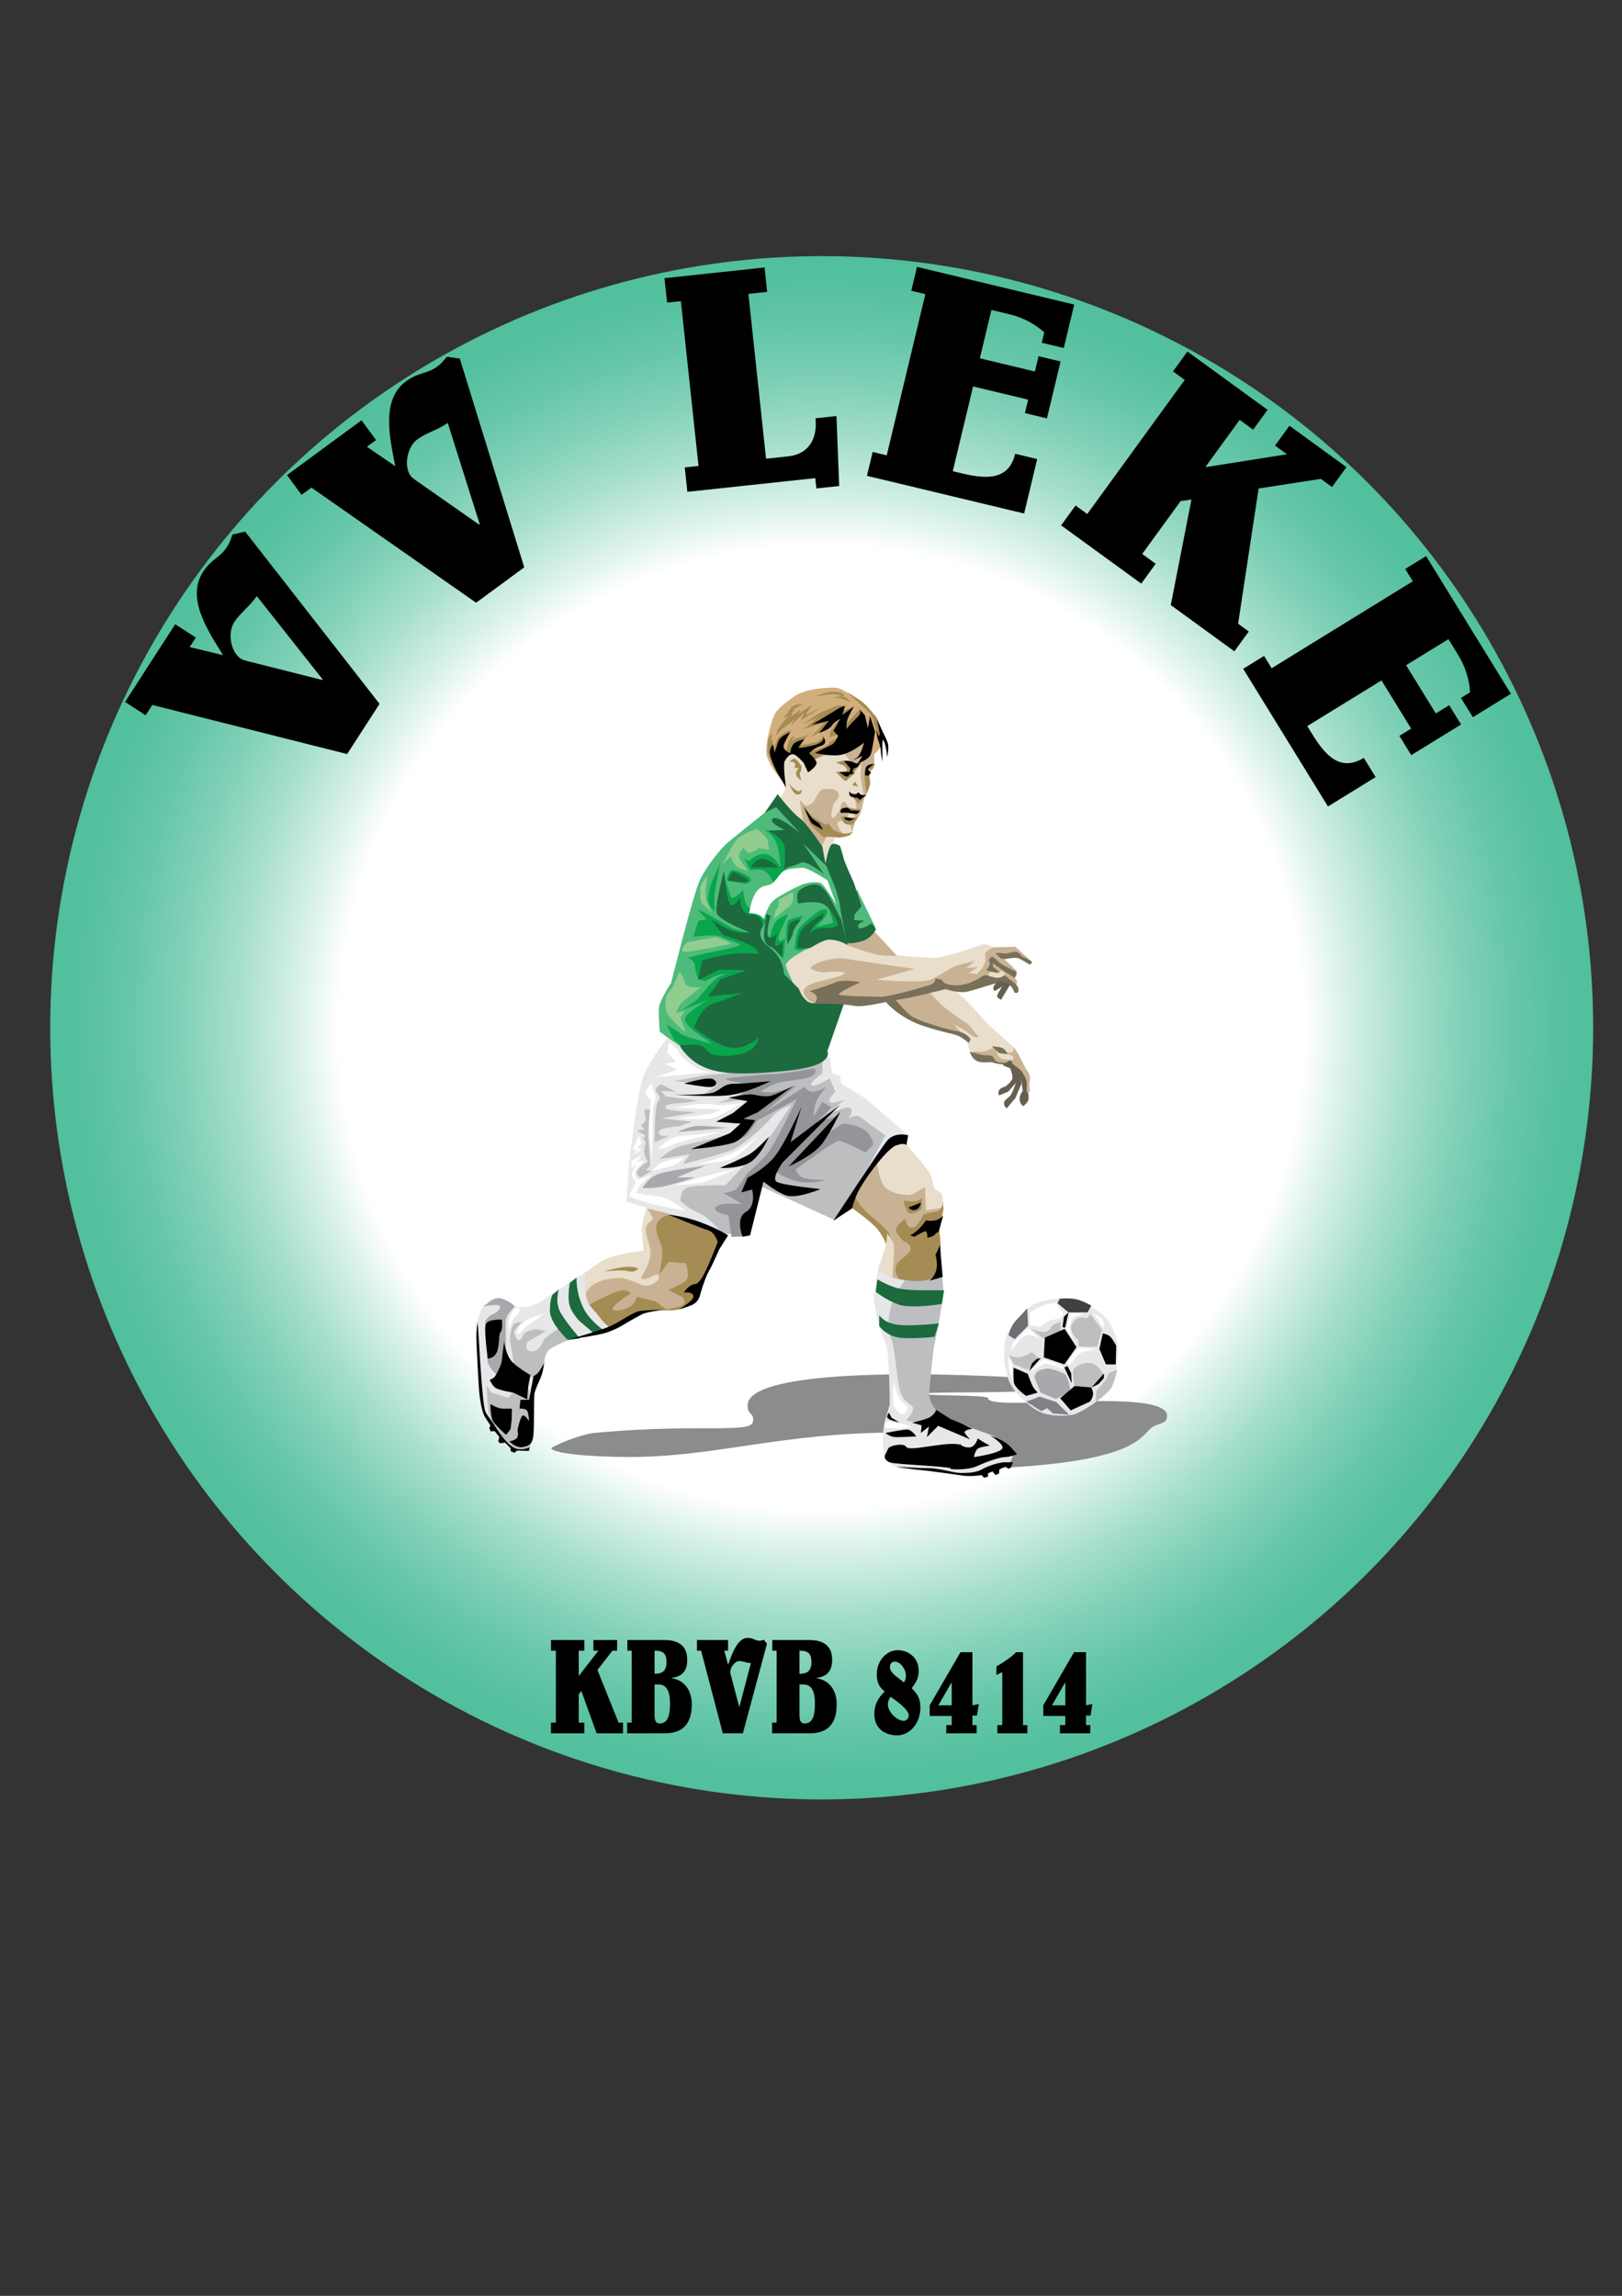 <svg enable-background="new 0 0 595 842" viewBox="0 0 595 842" xmlns="http://www.w3.org/2000/svg" xmlns:xlink="http://www.w3.org/1999/xlink"><rect x="0" y="0" width="595" height="842" fill="#333333" stroke="none"/><radialGradient id="a" cx="301.422" cy="376.932" gradientUnits="userSpaceOnUse" r="283"><stop offset=".625" stop-color="#fff"/><stop offset=".68" stop-color="#d8f1e9"/><stop offset=".756" stop-color="#a8dfce"/><stop offset=".829" stop-color="#82d1b9"/><stop offset=".896" stop-color="#67c7aa"/><stop offset=".955" stop-color="#57c1a0"/><stop offset="1" stop-color="#51bf9d"/></radialGradient><circle cx="301.422" cy="376.932" fill="url(#a)" r="283"/><path d="m139.231 258.136-11.896 18.413-71.467-18.015-2.442 3.779-7.559-4.883 18.409-28.492 7.559 4.884-2.254 3.489 12.236 2.96c-5.145-8.407-13.707-20.67-7.383-30.457 3.194-4.942 6.23-5.178 8.86-9.249.752-1.163 1.372-2.548 1.952-4.508l4.688-1.092zm-45.053-39.55c-2.316 3.586-5.961 6.038-8.278 9.624-2.505 3.876-1.315 10.964 2.562 13.469.194.126 1.191.495 2.605.859l27.173 6.842.125-.194z"/><path d="m192.309 208.062-17.662 12.985-60.405-42.229-3.625 2.665-5.332-7.251 27.33-20.093 5.331 7.251-3.347 2.46 10.386 7.114c-1.823-9.687-5.469-24.19 3.919-31.093 4.741-3.486 7.664-2.627 11.568-5.498 1.115-.82 2.187-1.895 3.426-3.521l4.771.646zm-28.064-52.975c-3.44 2.529-7.718 3.527-11.158 6.055-3.718 2.734-5.124 9.782-2.39 13.5.136.186.938.886 2.129 1.728l22.97 16.049.186-.137z"/><path d="m252.15 180.374-.959-8.948 5.048-.54-6.477-60.455-5.048.541-.959-8.948 36.709-3.933.958 8.948-6.883.737 6.477 60.455 8.145-.873c7.686-.823 10.767-6.723 9.993-13.95l7.686-.823 1.008 25.651-8.375.897-.406-3.786z"/><path d="m380.972 130.633 8.078 1.936-5.001 20.868-8.078-1.936 1.183-4.936-20.194-4.84-7.449 31.077 3.59.861c9.536 2.285 17.061 2.072 19.293-7.24l8.078 1.936-4.786 19.97-57.667-13.821 2.098-8.751 5.161 1.237 14.171-59.125-5.161-1.237 2.097-8.751 57.667 13.821-3.818 15.931-8.078-1.936.914-3.814c-3.613-3.239-8.056-5.49-12.656-6.593l-6.731-1.613-4.249 17.726 20.194 4.84z"/><path d="m389.254 192.669 5.292-7.28 4.293 3.121 35.754-49.181-4.293-3.121 5.292-7.279 29.397 21.372-5.292 7.279-4.946-3.596-12.619 17.358 29.977-4.739-4.386-3.189 5.292-7.28 20.904 15.198-5.292 7.279-4.106-2.985-22.818 3.524-7.523 49.593 3.919 2.849-5.292 7.28-23.331-16.962 7.594-38.7-3.961.544-14.112 19.411 4.946 3.596-5.292 7.279z"/><path d="m531.612 258.622 4.356 7.073-18.272 11.254-4.357-7.074 4.323-2.662-10.892-17.683-27.212 16.76 1.936 3.144c5.143 8.35 10.626 13.51 18.779 8.489l4.356 7.073-17.487 10.77-31.099-50.495 7.662-4.72 2.784 4.519 51.772-31.886-2.783-4.519 7.663-4.72 31.099 50.496-13.95 8.592-4.356-7.073 3.34-2.058c-.274-4.845-1.833-9.576-4.314-13.604l-3.63-5.895-15.522 9.56 10.891 17.683z"/><path d="m329.895 525.366c-43.847 0-66.668 8.975-99.233 8.975-15.731 0-28.462-1.491-28.462-3.333 0 0 6.652-3.719 14.872-5.385 0 0 16.4-1.794 36.668-1.794 18.718 0 22.564 0 22.564-3.078 0-2.976-2.051-1.538-2.051-5.384 0-10.77 44.873-13.077 97.694-10.257l6.283 4.488c0 1.538-39.231.689-39.231 1.538 0 .922 23.461.256 23.461 1.667 0 5.169 65.643-4.274 65.643 6.41 0 2.102-.99 2.489-3.815 3.397-6.656 2.139-1.185 13.462-61.571 15.962z" fill="#8a8c8e"/><g clip-rule="evenodd" fill-rule="evenodd"><path d="m386.885 476.326s-5.315.8-7.658 1.943c-2.343 1.201-7.258 6.515-9.201 9.659-1.886 3.086-2 9.486-1.314 12.858.743 3.316.685 5.887 4.057 9.888 3.372 3.828 6.287 6.172 9.145 7.315 2.915 1.257 8.115 1.543 11.601.857 3.486-.685 11.202-6.629 11.202-6.629s4.172-4.058 4.686-9.316c.457-5.086 1.429-8.173.285-11.487-1.085-3.372-2.514-7.601-5.943-9.83-3.257-2.343-6.915-4.573-10.23-5.258-3.372-.858-6.63 0-6.63 0z" fill="#e6e7e8"/><path d="m320.705 271.67-.114 9.2-1.772 3.087.114 4.629-2.001 4.571-.972 4.63-2.343 4.115-.972 3.315-6.172 1.257-1.371 5.087-.744 7.258-2.685-3.086-15.43-22.918 1.828-3.257s-2.572-6.686-2.229-8.23c.401-1.6 3.6-5.6 4.743-5.6 1.2 0 6.23 4.343 6.23 4.343l5.601-4.343 14.859-5.029z" fill="#e8decb"/><path d="m294.815 302.53-1.486-9.315s1.829 2.344 2.629 2.344c.857 0 2.572-1.486 2.572-1.486s1.886-4.344 3.199-4.63c1.373-.286 4.458.115 4.458.115s1.829.972 1.544 2.343c-.286 1.314-1.372 1.714-1.943 3.086-.458 1.43-1.144 4.115-.572 4.801.514.685 2.23-1.543 2.801-2.8.514-1.372.686-2.915 1.543-2.915.8 0 1.486 1.772 1.486 1.772l.171 4.628s-3.943.401-4.057 1.544c0 1.085 2 3.942 2 3.942l-5.658.228-2.458 4.916z" fill="#c9b293"/><path d="m308.874 274.984 3.487 4.915 3.6.743s-.285 2.458-.228 4.286c.114 1.715 1.086 6.63 1.086 6.63h.971l.972-7.201 2.001-4.058-.286-9.2s-2.115-.286-5.373.572c-3.144.798-6.23 3.313-6.23 3.313z" fill="#c9b293"/><path d="m313.732 292.929.457 3.945-1.143 1.599.858 1.315-2.115 2.515.801 2.628 1.142-3.657 1.944-3.029 1.6-6.459z" fill="#c9b293"/><path d="m244.808 380.656s-8.115 10.173-9.487 16.23c-1.543 5.887-3.086 18.402-4.058 25.375-.857 6.916-1.429 18.46-1.429 18.46l22.574 6.744 13.717 4.916h8.458l4.115-18.232 27.775 11.088 22.117-26.632 4.571-2.057s-14.63-13.259-17.773-15.089c-3.086-1.771-6.686-3.886-6.686-3.886l-.572-3.086-2.915-.972-.857-5.772s-29.204 4.915-37.719 3.429c-8.629-1.429-21.831-10.516-21.831-10.516z" fill="#e6e7e8"/><path d="m247.38 396.486 11.715-2.172 10.745-.971 31.834-4.572v4.914s-4.973 3.429-4.001 4.287c.972.971 6.686-2.458 6.686-2.458l2.115 4.858s-2.914 2.801-2.115 3.772c.686 1.085 5.602-.971 5.602-.971l-6.744 5.6 4.914-1.829s3.257-1.543 4.058-.286c.857 1.143-.972 3.486-.972 3.486s3.201-1.829 4.516-.401c1.485 1.372 9.086 6.631 9.086 6.631l-6.571 12.058-11.773 19.146-27.546-12.573-4.344 17.659-9.486-.171s-5.43-6.458-8.345-7.43c-2.971-.972-7.143-4.572-7.143-4.572s-.17-3.943 2.344-4.915c2.687-1.085 14.116-.857 14.116-.857l15.546-16.518 8.686-12.974s-5.143 1.602-7.601 4.916c-2.63 3.314-10.573 10.001-13.545 11.316-2.915 1.485-18.573 5.429-18.573 5.429l2.458-3.6-11.145 1.829s2.801-2.801 6.573-4.344 19.145-3.944 22.517-6.229c3.257-2.515 3.771-11.487 3.771-11.487l-11.487 1.543 5.315-2 10.631-5.431-21.09 4.172 4.917-3.371z" fill="#bcbec0"/><path d="m266.126 395.515s13.43-1.543 17.201-1.543c3.773 0 15.432-2.171 15.432-2.171s1.543 1.314-.857 2.8c-2.458 1.429-9.601 1.714-12.059 2.4-2.516.572-6.857 3.258-6.857 3.258s2.342.514 4.571.399c2.287-.285 8.744-2.685 8.744-2.685l-12.115 10.115 15.087-9.544s.572 1.829 2.801 1.829 5.029-1.829 5.029-1.829-2.8 3.373-3.772 5.601c-.857 2.344-.857 5.315-.857 5.315l3.201-5.315 3.257 1.943-5.315 5.544 7.144-2.171-4.228 6.915 6.629-4.343s6.229.571 8.743 2.972c2.402 2.398 2.402 4.857 2.402 4.857l-2.801 2.858s-8.115-4.344-9.772-4.344c-1.658 0-15.832 10.515-15.832 10.515s.571 2.058 2.401 2.915c1.828.972 8.801.972 8.801.972s-5.886 1.715-11.03.4c-4.972-1.372-8.344-4.172-8.344-4.172l-6.172 4.744-3.201 18.459-2.401 1.258-3.6.171-1.143-7.887s-4.915-.915-4.915-2.458c0-1.428 3.83-1.828 3.83-1.828h5.829l-6.572-3.943s4.058-.285 5.201-1.943c1.085-1.43 3.599-5.315 3.599-5.315s4.345-3.772 7.145-6.972c2.801-3.258 10.973-20.231 10.973-20.231l-14.344 7.772-4 5.544-4.801 2.572 4.229-7.144-5.029-.686 8.63-7.085-7.544-.972 6-4.344s-2.629-1.715-5.83-2c-3.145-.403-3.488-1.203-3.488-1.203z" fill="#939598"/><path d="m175.141 484.669s-.399 3.772-.399 5.487c0 1.771.8 19.431 1.256 22.231.401 2.915 1.087 6.172 2.059 7.544.856 1.372 1.829 2.801 1.829 2.801l-.401 1.143.573 1.086 1.372-.115 1.714 2.115-.343 1.657.629.685 1.829-.229 2.057 2.058v1.086l1.429.571.915-.8 4.344.115.57-2.629s-8.687-2.515-11.601-6.173c-3.085-3.658-4.629-24.46-5.715-27.26-1.029-2.686-2.117-11.373-2.117-11.373z"/><path d="m320.705 276.585s3.428-2.686 3.085-5.486c-.399-2.8-.914-6.287-3.715-9.087-2.8-2.801-9.715-9.831-14.059-9.831-4.287 0-10.858.686-14.517 3.086-3.428 2.572-6.628 4.63-7.657 7.43-1.143 2.8-2.744 8.801-2.744 13.03 0 4.286 6.287 11.202 6.287 11.202s-.744-9.944 1.943-10.23c2.743-.457 8.744 2.114 8.744 2.114l18.86-7.314z" fill="#d3ae7d"/><path d="m283.042 269.155s-1.428 1.486-1.428 3.028c0 1.602-.115 3.773.399 4.915.343 1.258 3.143 6.458 3.143 6.458l1.372-10.059 3.772-5.487s-1.657-.285-3.2 1.144c-1.601 1.371-1.83 1.257-2.287 2.629-.515 1.372-1.086 3.943-1.086 3.943l-.401-4.914-.97 1.085.97-2.172z" fill="#a48c54"/><path d="m291.5 269.669s-1.485.857-1.943 1.943c-.514 1.029-1.256 4.343-1.256 4.343l1.256.629 4.745-1.143 4.343 3.086 5.2-2.856 3.887-5.544-3.087 1.828s-.685 1.257-2.228 1.943c-1.829.686-5.715 1.944-5.715 1.944l5.543-4.573v-1.714s-1.257 2.343-3.37 2.8c-2.229.399-5.831 1.086-5.831 1.086l4.173-4.745s-.857 1.258-3.486 1.657c-2.686.344-3.715 2.001-3.715 2.001s.286-.686.915-1.543c.684-.856.569-1.142.569-1.142z" fill="#a48c54"/><path d="m294.415 258.182s-3.086 0-4.114 1.315c-.971 1.485-3.086 4.058-3.086 4.058l2.401-1.258s-4.058 4.001-4.457 5.714c-.343 1.658-1.029 2.63-1.029 2.63s2-3.03 4.515-4.573c2.685-1.657 3.371-3.542 3.371-3.542l-1.885 3.657 4.858-4.915-1.143 2.856 7.487-4.686-5.887 2.858 2.458-3.83-4.972 3.373.8-1.658-3.429 2.515s.285-2.23 1.772-3.086c1.654-.97 2.34-1.428 2.34-1.428z" fill="#a48c54"/><path d="m309.103 254.296s-1.657-.8-4.173-.572c-2.399.058-5.886 1.829-5.886 1.829s4.516-.972 6.458-.972c1.944 0 3.201.686 3.201.686l-4.059.743s2.972-.171 4.173.228c1.143.401 3.543 1.43 3.543 1.43l-2.287-2.115-.914.115.515-.915z" fill="#a48c54"/><path d="m310.36 258.811s-3.2-.285-4.287.286c-1.028.686-4.915 1.944-7.2 3.486-2.344 1.658-4.573 3.201-4.573 3.201l5.429-2.515-4.744 4.058 7.43-2.228-5.03 5.314 6.687-3.771 4.457-4.059-4.057 6.001-.115 1.828 3.258-1.143 3.315-1.258 5.2-5.999-.742-1.943s-.914 1.086-2.229 2.514c-1.486 1.372-3.029 3.315-3.029 3.315l3.086-6.801-4.687 1.944z" fill="#a48c54"/><path d="m310.646 253.782s4.457 2.515 6.287 4.172c1.829 1.657 4.743 5.315 4.743 5.315l2.401 6.001-.686 1.829-1.086-.971-1.429-3.944s-.8-3.315-1.428-4.172c-.687-.858-8.802-8.23-8.802-8.23z" fill="#a48c54"/><path d="m284.585 294.758-6.344 5.144s-9.373 7.428-11.602 9.372c-2.229 1.943-7.715 8.688-9.945 13.603-2.342 4.857-10.515 37.604-10.515 37.604s-4.287 6.573-4.458 9.144c-.229 2.515.286 8.745.286 8.745s8.229 6.343 14.174 9.258c6.228 2.916 30.632 2.286 30.632 2.286l15.603-5.372 6.114-17.488 1.543-21.946 11.088-4.915-6.744-13.83-4.458 4.057-7.659-15.259z" fill="#4ebb7a"/><path d="m275.041 341.851s-3.657.058-6.857-1.658c-3.086-1.657-10.06-5.714-10.06-5.714l-2.229-.857 3.315 3.486-3.028.571-1.829 5.886s8.229-1.143 10.23 0c2.057 1.142 6.515 2.115 6.801 2.972.343.685-12.402 3.028-12.402 3.028l-6.628 1.657s2.514.914 2.571 2.973c.114 1.999 1.257 5.029 1.257 5.029l2.514.571s4.571-2.515 6.001-2.515c1.429 0 2.914-.4 2.914-.4s-3.2.4-5.829 2.915c-2.687 2.515-6.172 6.973-6.172 6.973l-5.714 3.772 9.658-3.772s-7.715 4.4-8.287 6.744c-.457 2.229 4.915 5.715 4.915 5.715l5.028 3.542s-9.43-2.229-11.201-3.485c-1.657-1.314-5.487-3.543-5.487-3.543l2.858 5.715s8.629 7.6 16.23 8.572c7.658.971 24.06-4.058 24.06-4.058l-9.658-41.264z" fill="#09a54c"/><path d="m265.383 319.676s2.114 8.63 2.915 9.487c.857.8 4.344-2.8 4.344-2.8s.286 4.057 1.429 5.829c1.085 1.715 5.601 2.801 5.601 2.801l1.256 3.257-3.371 3.658-12.746-8.859z" fill="#09a54c"/><path d="m266.526 322.991s.686-3.315 1.772-3.772c1.143-.572 6.572 2 7.143 3.087.458 1.142-1.771 1.828-1.771 1.828z" fill="#09a54c"/><path d="m286.356 318.419s-1.943-4.8-5.6-5.201c-3.715-.285-6.001 2.686-6.001 2.686l-1.771-1.143 2.171 4.343s3.772-.685 5.486.401c1.715 1.143 3.086 4.228 3.086 4.228l4.916-4.972s1.371-9.201-.743-11.143c-2.229-1.944-7.715-3.544-7.715-3.544s3.715 2.001 4.972 5.887c.971 3.942 1.199 8.458 1.199 8.458z" fill="#09a54c"/><path d="m282.471 344.251s.856-5.601 2.686-6.857c1.657-1.258 4.001-2.229 4.001-2.229s-3.03 6.573-3.315 7.544c-.286 1.257-.686 2.286.514 2.286 1.029 0 1.657-.972 1.657-.972l-.628 7.659-4.686-5.144z" fill="#09a54c"/><path d="m288.358 344.366s0-5.945.8-6.688c.743-.858 5.542-1.771 5.542-1.771l-3.085 3.2-2.687 6.8z" fill="#09a54c"/><path d="m291.5 348.08s.286-5.201 1.43-7.201c1.086-1.943 7.2-6.973 8.344-7.145 1.028-.229 2.229-.686 2.229.743s-4.286 5.601-4.286 5.601l6.515-1.715-2.17-6.4s4.343 4.629 4.571 6.4c.286 1.543-.857 3.373-.857 3.373l-13.945 6.971z" fill="#09a54c"/><path d="m322.591 463.41s-2 8.515-2 12.459c0 3.943 2.285 13.029 4.057 16.059 1.714 2.972 1.714 23.146 1.714 23.146l-1.714 5.887s-.8 2.915-.8 6.801c0 3.658.8 7.429.8 7.429s2.687 2.687 5.715 3.258c2.972.514 11.259 1.258 11.259 1.258s12.516 1.771 15.601 1.599c2.973-.342 13.202-4.572 13.202-4.572l1.543-3.772-7.315-6.287-12.001-4.343-12.46-5.087s-1.829-17.602-.571-25.146c1.257-7.429 2.8-25.774 2.8-25.774z" fill="#e6e7e8"/><path d="m216.119 465.639-14.231 9.43s-4.628 3.43-7.83 4.058c-3.258.629-6.287-.286-6.287-.286l-10.115-.628s-2.628 4.4-2.4 7.315c.286 2.915 1.543 29.489 2.801 32.176 1.256 2.8 8.857 11.202 8.857 11.202s2.629 2.914 6.001.799c3.372-2.171 3.086-24.289 3.086-24.289l4.572-11.087 12.458-4.457 10.002-2.515s-7.486-11.887-7.773-13.43c-.227-1.716.859-8.288.859-8.288z" fill="#e6e7e8"/><path d="m370.025 496.842 1.943 3.487 5.028 2 4.173-4.115-2.629-2.343s-2.972 1.943-5.2 1.943c-2.23 0-3.315-.972-3.315-.972z" fill="#bcbec0"/><path d="m378.141 487.298 4.572 3.543 6.344-2.8-.057-3.372-2.801 1.256s-1.258 2.574-3.086 2.574c-1.943.001-4.972-1.201-4.972-1.201z" fill="#bcbec0"/><path d="m399.802 481.755 4.457 5.887-1.772 6.285-6.744-.114-.114-2.172s-3.428-3.028-2.687-5.257c.686-2.287 3.373-3.772 4.858-3.086 1.601.686 2.002-1.543 2.002-1.543z" fill="#bcbec0"/><path d="m394.313 508.788s-1.372-5.659-.285-6.915c1.144-1.372 5.029-2.801 7.201-1.543 2.344.971 3.43 3.773 3.43 3.773l-5.143 6.171z" fill="#bcbec0"/><path d="m380.77 502.843s-1.714 1.258-1.142 2.572c.4 1.486 2.115 5.315 2.115 5.315l5.601 2.343s3.772-1.829 4.858-3.029c1.142-1.143-1.372-6.058-1.372-6.058s-4.458-2.114-6.687-2.057c-2.23.229-3.373.914-3.373.914z" fill="#a7a9ac"/><path d="m178.628 508.216s0 7.83.857 10.63c.857 2.914 4.516 7.944 6.458 10.059 2.058 2.057 3.372 2.628 5.143 2.628 1.658 0 3.373-.8 3.373-.8l.686-8.858-1.086-12.288-4.743-.401-2.857 3.487-6.288-2z" fill="#bcbec0"/><path d="m177.657 479.126s2.973-3.658 6.058-2.972c3.144.8 5.143 2.972 5.143 2.972s-2.972 2.857-3.257 4.744c-.229 1.829 0 12.686 0 12.686l.342 7.83s-2.228 1.258-4.114-.571c-2.058-1.772-2.915-4.172-2.915-4.172l-.856-15.202s1.142-1.886 2.686-2.458c1.543-.514 3.486-2.514 2.4-3.143-1.03-.742-5.487.286-5.487.286z" fill="#a7a9ac"/><path d="m344.936 466.21s1.086 2.801 1.086 7.259c0 4.343-3.601 21.431-3.601 21.431s-1.543 13.831-1.543 16.63c0 2.686 2.287 5.201 2.287 5.201s.343 3.315-3.144 4.23c-3.715 1.085-7.658 0-7.658 0s3.029-3.371 2.515-4.801c-.4-1.372-3.087-1.372-4.516-5.485-1.486-4.172-1.772-15.374-3.486-19.832-1.658-4.457-.8-9.659.458-13.259 1.257-3.658 6.4-10.516 6.4-10.516z" fill="#bcbec0"/><path d="m331.906 419.175s8.688 9.43 9.659 12.23.572 4.172 1.829 4.973c1.143.857 2.401.857 2.401 3.372 0 2.4-1.03 6.458-1.03 6.458l-8.23.972-18.632-16.803s7.202-11.202 10.288-11.487c3.143-.286 3.715.285 3.715.285z" fill="#e8decb"/><path d="m237.265 442.835s-1.829 5.315-1.829 7.887c0 2.857.686 7.944.686 7.944s-10.458 1.143-14.63 3.486c-4.057 2.115-6.857 4.915-6.857 4.915l-.059 7.086s24.518-.228 26.461-1.943c1.944-1.658 2.23-6.458 2.23-6.458l-1.372-21.545z" fill="#e8decb"/><path d="m295.158 348.48s-7.086 3.601-6.858 5.715c.286 2.228 6.686 14.688 8.515 15.43 1.715.915 29.547-4.228 29.547-4.228l19.031-3.886s7.773.972 13.145-.571c5.315-1.601 11.487-2.286 11.487-2.286l-4.401-9.03-1.771-2.457s-2.115-1.258-3.372-.8c-1.258.457-14.002 4.915-17.66 4.915-3.772 0-14.517-.971-14.517-.971l-23.661-6.573s-3.371.514-4.914 2.171c-1.656 1.541-4.571 2.571-4.571 2.571z" fill="#e8decb"/><path d="m339.05 363.739s5.886-2.228 9.43-1.315c3.601.858 13.43 12.744 13.43 12.744l10.573 9.432-.286 5.828-16.63-5.143-.8-3.485z" fill="#e8decb"/><path d="m191.373 484.841s-2.628 0-3.2 1.201c-.572 1.029-1.314 4.228-1.028 5.943.342 1.772 1.543 9.087 1.543 9.087s4.8 4.059 6.743 4.059 4.23-5.087 4.23-5.087-.171-3.886 2.343-5.429c2.4-1.657 7.03-3.371 7.03-3.371l-4.23-3.887s-5.143 3.086-5.715 4.743c-.686 1.829-2.114 3.772-4.515 3.486-2.457-.399-1.086-3.486-1.086-3.486l6.573-3.771s-2.515-1.257-4.801-.571c-2.458.571-3.143 1.429-3.143 1.429s-1.03 2.914-2.115 2.171c-1.257-.799-1.429-3.199-1.429-3.199z" fill="#bcbec0"/><path d="m308.131 297.387s.972-1.371 2.115-1.371c.971 0 2.344.401 3.085.572.801.114 2.516.114 2.516.114s-.744 1.086-.972 1.257c-.286.114-6.744-.572-6.744-.572z" fill="#a48c54"/><path d="m321.046 280.07s-3.144.686-3.656 1.486c-.458.743 0 6.629 0 6.629l.513 3.029s1.316-3.087 1.316-4.058c0-.857-.399-2.801-.399-2.801l.685-1.256-1.142-1.201 1.714.287z" fill="#a48c54"/><path d="m306.588 279.613s1.258-.284 2.516-.571c1.314-.114 3.829.857 3.829.857l2.8.457-2.23 2.458v.971l-2.17 1.716s-.801 1.143-1.543.8c-.686-.629-3.144-3.2-3.144-3.2s4.058 0 4.058-.572c0-.685-.743-1.658-1.6-1.943-.973-.287-2.516-.973-2.516-.973z" fill="#a48c54"/><path d="m294.415 295.559s2.001 5.03 2.801 6.458c.686 1.371 4.8 4.915 4.8 4.915s3.486-.172 5.144.229c1.714.17 4.515-.801 4.515-.801l1.372-1.429s-1.829.973-3.6.743c-1.601-.171-3.658-1.313-3.658-1.313l-2.115-2.516-.686.743s-4.629-2.8-5.373-3.486c-.8-.857-3.2-3.543-3.2-3.543z" fill="#a48c54"/><path d="m311.618 290.701s1.714 2.457 2.115 2.629c.171.286 1.371 1.371 1.371 1.371l1.028-1.486 1.771-1.543-2.913-.285z" fill="#a48c54"/><path d="m308.531 299.502s.457 1.772 1.144 2.343c.742.572 2.114.857 2.971.287.972-.572 1.943-2.457 1.943-2.457s-3.086.343-4.229 0c-1.086-.287-1.829-.173-1.829-.173z" fill="#a48c54"/><path d="m368.712 385.856s-.115.4.857.686c1.085.285 2.4.686 2.227 1.486-.113.743-2.227 1.314-2.227 1.314l5.429 4.458 1.314 8.401 1.486-2.115s-.4-2.229 0-4.057c.343-2.058-1.257-3.658-1.257-3.658l-3.086-6.001-1.543-2.114s0 1.715-.801 1.715c-.743.285-2.399-.115-2.399-.115z" fill="#c9b293"/><path d="m237.436 443.235s2.059 3.144 2.059 3.83c-.23.572-2.629 1.486-2.629 4 0 2.515 2.228 6.343 1.657 9.658-.4 3.258-3.315 7.716-3.315 7.716s-.171.971 1.485.686c1.83-.286 4.629-2.915 5.029-.972.286 1.829-3.371 3.772-5.543 3.372-2.001-.571-6.059-3.085-9.83-2.8-3.886.286-6.688.972-8.802 2.515-2.114 1.429-2.687 3.258-2.687 3.258s.057 2.915 2.858 6.001c2.915 3.086 6.973 3.887 6.973 3.887s10.172-4.915 12.688-4.915c2.399 0 8 1.143 8.686 1.143.572 0 5.715-2.801 5.715-2.801l13.03-25.146-20.116-7.715z" fill="#c9b293"/><path d="m321.563 425.232s-6.859 11.031-7.83 13.031c-1.086 2.172-1.086 3.085-1.086 3.085s12.459 10.974 12.744 12.402c.229 1.544 1.944 3.658 1.258 6.001-.572 2.115-1.029 6.573-.458 7.887.686 1.2 4.229 1.543 4.229 1.543s7.486.629 8.515-3.428c1.086-4.058 7.373-22.917 7.373-22.917l-6.687 1.029-.286-8.573s-4.172 2.972-6.001 2.972c-1.943 0-5.716-.343-8.401-2.572-2.628-2.229-3.37-10.46-3.37-10.46z" fill="#c9b293"/><path d="m309.56 345.907c0 .572 11.031 4.23 13.316 4.402 2.229.285 6.229.285 6.229.285l-8.515-9.145z" fill="#c9b293"/><path d="m313.331 352.137s-4.457-1.143-8.228-.456c-3.544.685-7.887 2.228-7.601 3.371.286 1.086 4.457 1.543 4.457 1.543s7.887-.744 7.887.285c0 1.086-8.858 2.801-10.972 3.486-2.173.686-4.573 2.115-4.059 3.773.457 1.658 2.459 3.772 4.687 3.772 2.172 0 24.86-1.086 26.861-1.543 1.943-.286 15.945-4.344 15.945-4.344l19.261-1.543s.971-4.287 2.286-4.287h4.171l1.43 2.915 3.028 2.516s1.144-1.258.286-2.287c-.686-1.086-1.828-2.058-1.828-2.058s2.686-.286 1.828-1.372c-.973-1.028-5.315-5.028-5.315-5.028s5.315-.858 7.144 0c1.943.8 3.887 1.886 3.887 1.886l-6.002-5.545-8.344.228s-2.686 1.429-2.686 2.287v3.03l-.972 2.114-2.115 2.4-2.8-.457 3.086-2.171-4.229.4 3.257-2.573s-4.63.858-7.316 1.887c-2.743 1.086-5.829 3.6-9.086 4.972-3.372 1.314-19.716 0-19.716 0l13.887-4.001z" fill="#c9b293"/><path d="m327.563 366.94s.457 3.372 6.058 5.6c5.43 2.344 20.518 7.716 20.518 7.716l-4.458-4.687s4.801 2.401 6.173 3.715c1.371 1.257 3.2 1.2 3.2 1.2s-3.486-4.857-4.914-5.543c-1.257-.629-7.544-5.201-9.087-6.744-1.658-1.658-4.744-4.801-4.744-4.801z" fill="#c9b293"/><path d="m356.995 385.57s3.658.401 5.029-.286c1.257-.685 3.086-1.028 3.086-1.028l.857 2.571s.686 1.485 2.058 1.658c1.372.286 3.085.286 3.085.286l-.685 2.229-6.629-1.944s-4.572-.057-5.715-1.028c-1.086-.972-1.086-2.458-1.086-2.458z" fill="#c9b293"/><path d="m370.253 391s1.372 3.2 1.144 4.457c-.287 1.258-2.516 2.972-2.516 2.972s-2 .515-2.4 1.486c-.572.858 0 1.829 0 1.829l3.372-1.371 2.8-3.201s-1.256 3.773-2.115 4.745c-.857.856-2.229 1.543-2.229 2.629 0 1.257.972 1.943.972 1.943l3.201-3.773 2.286-5.428-1.314-4.172z" fill="#675f4f"/><path d="m331.392 440.207s.857 4.287 2.228 4.743c1.544.572 4.458-1.543 4.458-1.543l.172-4.344s-.457 1.658-3.829 1.544c-3.429-.171-3.029-.4-3.029-.4z" fill="#a48c54"/><path d="m346.08 440.207s-.401 3.6-2.115 4.001c-1.828.286-5.143 1.142-5.143 1.142s-2 4.515-4.058 4.916c-2.115.4-2.801-3.258-2.801-3.258s-3.658 2.572-3.258 4.4c.401 1.772 3.086 4.001 3.086 4.001s2.229.571 2.229 2.572c0 2.229-5.143 4.171-5.429 6.801-.4 2.686 1.257 4.343 1.257 4.343s6.458 1.315 10.06.343c3.485-.744 4.915-1.144 4.915-1.144l.228-12.344-.629-5.829 1.486-5.601z" fill="#a48c54"/><path d="m311.618 442.321s6.63 4.743 9.372 7.486c2.572 2.573 4.115 6.572 4.115 6.572s2.457-2.171.8-4.4c-1.543-2.115-7.257-6.63-8.401-7.772-1.372-1.372-4.458-5.715-4.458-5.715z" fill="#a48c54"/><path d="m223.72 487.184s9.486-4.858 12.401-5.829c3.087-.857 8.46-1.029 8.46-1.029l-4.059-3.03-6.857-1.713s-.858 2.915-2.687 3.658c-1.714.8-4.23 2.057-6.001 1.085-1.714-.857 6.402-6 6.402-6s-1.373-1.944-4.915-.686c-3.601 1.143-10.287 4.858-10.287 4.858s2.171 2.4 3.886 4.742c1.714 2.172 3.657 3.944 3.657 3.944z" fill="#a48c54"/><path d="m245.38 445.522s6.858 1.486 10.915 3.201c4.058 1.714 8.401 4.857 8.401 4.857l-9.087 21.603s-1.943 3.03-4.63 4.457c-2.628 1.372-8.4.858-8.4.858s7.658-.858 8.4-2.571c.8-1.886-1.713-2.744-1.713-2.744l-4.058-2.115s5.029-1.943 6.571-3.658c1.314-1.829-.229-6.172-.229-6.172l-6.343-.4-3.429 4.629s1.886-7.831.914-10.458c-.914-2.687-2.514-5.315-1.828-7.887.744-2.8 4.516-3.6 4.516-3.6z" fill="#a48c54"/><path d="m285.271 291.272s5.03 6.516 7.772 8.516c3.03 2.115 8.631 10.745 8.631 10.745l1.257 6.858-8.344-8.116 7.658 11.316s-6.4-5.315-8.515-4.172c-2.058 1.086-6.115 2-6.115 2s.686-3.429.286-7.315c-.286-3.887-6.117-6.459-6.117-6.459l6.117-.285s-6.459-2.745-4.344-4.172c2-1.429 10.173 5.601 10.173 5.601l-9.031-9.773-4.17 2.058z" fill="#1c6a3e"/><path d="m265.554 319.333s.915 10.915 2.343 12.345c1.543 1.543 3.486-2.629 3.486-2.629s0 6.402 4.115 6.402c4.172 0 4.458 4.172 4.458 4.172s-3.486 3.543 2.115 7.714c5.544 4.059 5.544 9.944 5.544 9.944l5.428 5.315s1.658 5.029 4.915 5.315c3.372.171 7.544-2.8 7.544-2.8l4.343 2.229-6.344 18.173s3.086 5.373-14.63 7.144c-18.003 1.829-26.004 1.143-31.605-1.771-5.6-2.858-7.943-7.431-7.943-7.431s6.515-1.028 8.515.4c2.115 1.429 1.829 4.173 11.03 3.201 9.087-.8 9.373-6.515 9.373-6.515s-5.029 4.743-10.63 3.6c-5.601-1.142-12.972-7.315-12.972-7.315s2.342-7.487 7.085-8.8c4.744-1.543 10.63-3.887 10.63-3.887l-12.688 1.372 4.744-6.402 9.372-3.258-9.944-.285-7.715 3.829 1.429-7.029s6.571-2.743 15.373-2.743c8.857 0 5.315.971 4.744-1.143-.629-2.001-12.402-5.601-12.402-5.601l-4.458-5.601s3.601 2.344 7.086 3.887c3.486 1.428 7.315.857 7.315.857s-11.773-4.457-12.345-7.371c-.569-2.973 2.689-15.318 2.689-15.318z" fill="#1c6a3e"/><path d="m275.441 318.076s1.715-3.487 4.515-3.086c2.744.286 5.6 3.143 5.6 3.143z" fill="#1c6a3e"/><path d="m267.097 322.877s.972-3.658 2.344-2.973c1.429.686 6.058 2.686 4.742 3.372-1.484.686-7.086-.399-7.086-.399z" fill="#1c6a3e"/><path d="m281.099 335.164 1.601.743s-2.229 7.257-.515 7.829c1.715.63 3.086-1.999 3.086-1.999s-1.371 3.943-.742 4.914c.343.857 2.572-1.143 2.572-1.143l-.287 5.486s-2.914-3.486-4.343-3.829c-1.373-.515-2.286-2.172-2.229-4.458.286-2.399.857-7.543.857-7.543z" fill="#1c6a3e"/><path d="m292.472 347.45s-.114-5.028 2.629-7.544c2.801-2.514 6.858-5.029 6.858-5.029s.572 1.543-1.257 2.801c-1.772 1.028-4 4.8-4 4.8s1.771-2.171 6.001-2.171c4.286 0 5.144-.686 4.343-2.229-.743-1.371-2.514-5.715-5.772-6.802-3.372-1.028-8.515.115-8.515.115s-.744-2.915 0-4.229c.799-1.372 4.515-3.201 6.857-2.743 2.344.399 4.63 4.172 5.772 6.686 1.258 2.4 3.143 6.058 3.143 6.058l1.029 4.001 1.371 5.372s-4.915-2.858-8.4-1.6c-3.602 1.256-4.287 2.685-6.402 2.857-2.113.229-3.657-.343-3.657-.343z" fill="#1c6a3e"/><path d="m293.9 337.278s-2.514 2.629-2.971 4.573c-.228 1.886-2.057 4.343-2.057 4.343s.057-3.485.457-6.287c.286-2.743 4.571-2.629 4.571-2.629z" fill="#1c6a3e"/><path d="m308.131 310.246s-2.629-1.772-3.487 0c-.971 1.6-1.829 6.572-1.829 6.572l3.658 8.973s1.543 4.801 1.657 6.172c0 1.372 2.515 13.944 2.515 13.944s2.4.286 5.772-.799c3.486-1.086 4.915-4.343 4.915-4.343l-1.601-2.115s-4 2.8-4.858 1.43c-.857-1.372 2.401-2.4 2.401-2.4l-3.944-.228.116-2 2.57-3.087-1.885-5.886-.914-2.744s-3.372-7.314-3.772-9.029c-.342-1.602-1.314-4.46-1.314-4.46z" fill="#1c6a3e"/><path d="m294.016 405.859s-6.688 15.316-10.973 19.603c-4.115 4.114-8.802 6.457-8.802 6.457l-2.286 5.373 3.944-1.029s1.658 5.887-2.286 8.23c-4.001 2.286-1.199 9.086-1.199 9.086l2.742-.514 4.914-19.718s4.744 3.944 8.574 5.144c3.942 1.143 12.344-2.4 12.344-2.4s-13.66-1.371-16.002-2.629c-2.286-1.086 2.115-7.144 2.115-7.144l21.031-21.089-18.117 13.66z"/><path d="m289.329 427.748 18.974-20.117s-3.257 7.086-6.629 11.717c-3.486 4.628-12.345 8.4-12.345 8.4z"/><path d="m333.163 416.375s-4.857-1.486-7.772 2c-2.799 3.486-19.66 29.261-19.66 29.261l6.915-4.515s-.171-.572 1.486-4.629c1.601-4.286 11.086-17.317 14.687-18.461 3.43-1.142 3.658 0 3.658 0z"/><path d="m282.185 416.718s-3.485 8.115-7.944 10.058c-4.401 1.944-10.116 1.543-10.116 1.543s7.316-3.086 10.459-4.8c2.972-1.658 7.601-6.801 7.601-6.801z"/><path d="m247.495 401.458s11.715.286 14.515-.914c2.687-1.143 3.372-3.087 7.431-3.087 3.943 0 13.259-.971 13.259-.971s-7.773 3.886-13.831 4.972c-6.001 1.144-21.374 0-21.374 0z"/><path d="m250.98 397.401s8.916-2.744 10.745-1.543c1.83 1.143.973 2.8-1.372 2.8-2.343 0-9.373-1.257-9.373-1.257z"/><path d="m268.869 408.202 5.372-4.343-7.029-1.257s5.715-1.258 7.944-1.258c2.401 0 5.372 1.543 8.859.114 3.6-1.372 6.915-3.2 6.915-3.2l-12.973 9.658-5.315 2.401 4.4.514s-3.429 5.887-6.915 7.773c-3.486 1.885-16.746 2.857-16.746 2.857l14.402-5.887 3.886-3.486-8.972-.687z"/><path d="m245.209 445.464s6.229.63 12.23 2.972c6.116 2.287 9.659 4.63 9.659 4.63l-3.257 5.143s-.515-5.828-3.944-6.972c-3.487-1.086-14.688-5.773-14.688-5.773z"/><path d="m316.99 272.356s-1.314 4.572-2.4 5.315c-1.086.685-1.657 1.142-1.657 1.142l3.429-1.599-1.658 2.685s3.944-1.143 4.744-3.315c.628-2 1.543-8.286 1.543-8.286l-1.829-5.716-.799 4.457-1.086-4.743-2.572-2.858s2.115 1.429-.114 3.544c-2.286 2.115-4.058 4.343-4.058 4.343s-.171-1.829.4-3.771c.686-1.943 2.4-4.515 2.4-4.515l-4.344 3.199.973-3.315-1.658.514-10.515 6.344 6.286-1.429-3.601 4.457s3.773-1.2 4.63-2.628c.971-1.544 3.2-2.629 3.2-2.629l-2.572 4.456 1.716 1.829s-.972 2.629-2.516 3.372c-1.429.686-6.001 2.915-6.001 2.915s4.744 1.256 8.916.8c4.113-.397 9.143-4.568 9.143-4.568z"/><path d="m302.016 270.241s.915 2.115-4.228 3.257c-5.316 1.258-4.858.572-4.858.572l2.171-2.971s-2.629.572-3.772 1.543c-1.2.971-1.485 3.6-1.485 3.6s-3.202-1.258-2.229-3.372c.857-2.057 2.229-4.286 2.229-4.286s-3.487 1.256-4.287 3.2c-.685 2.114-1.428 4.343-1.428 4.343l-.515-3.086s-1.543 1.258-1.143 3.543c.399 2.457 2.514 6.573 2.514 6.573l3.315 5.6s-1.2-8.401-.4-9.715c.743-1.258 2.001-2.915 3.428-2.343 1.43.685 3.486 3.086 3.486 3.086l1.601 3.487s3.772-2.401 3.028-3.942c-.686-1.545-2.629-3.03-2.629-3.03s1.657-1.999 4.458-2.801c2.687-.857.744-3.258.744-3.258z"/><path d="m383.285 490.557-.401 7.257 7.544 2.572 4.458-6.344-4.344-6.687z"/><path d="m404.544 489.014-1.256 5.714 2.399 5.658h3.601l.172-6.858s-1.315-2.686-2.572-3.657c-1.258-.686-2.344-.857-2.344-.857z"/><path d="m394.2 508.329-5.314 4.458 3.886 4.458 7.03-3.2s1.543-1.771 1.084-3.658c-.399-1.885-1.084-1.599-1.084-1.599z"/><path d="m376.997 503.815s1.372 3.943 2.059 4.972c.685 1.085 1.6 1.942 1.6 1.942l-4.229 1.201s-4.23-2.801-4.515-5.029c-.228-2.457-.116-5.315-.116-5.315z"/><path d="m381.855 497.986-4.343 4.857 1.028-2.8 1.773-1.657z"/><path d="m389.742 486.669.572-3.771 1.657-1.601-1.258 5.601z"/><path d="m390.428 501.472 2.686 5.772-.172-3.657-1.371-2.573z"/><path d="m404.945 503.701-4.458 5.087 2.514-1.201 1.944-2.172z"/><path d="m296.987 363.453s3.029 1.086 2.628 2.801c-.286 1.772-1.257 1.829-1.257 1.829s11.316-.057 14.973.8c3.601.742 12.859-1.829 17.661-2.515 4.857-.801 15.887-3.601 15.887-3.601s5.315 1.772 8.459.801c3.2-.801 10.458-3.314 11.887-3.314 1.487 0 3.772 1.543 3.772 1.543l1.2 2.228s1.43.8 1.43-1.143c0-1.83-3.373-3.773-3.373-3.773l-1.771-1.543s-1.257 1.372-3.428.971c-2.172-.456-3.316-1.257-4.459-.685-1.257.801-4.857 3.487-9.887 3.487-5.086 0-5.086-2.001-5.086-2.001l-2.515-.515s.171 1.543-1.542 2.229c-1.772.744-15.488 4.515-18.345 4.515-2.914 0-14.402-.285-15.373-.743-1.086-.685 7.83-4.571 7.83-4.571s-6.116-1.315-9.488.113c-3.202 1.43-9.203 3.087-9.203 3.087z" fill="#787058"/><path d="m324.533 366.94s4.058 5.487 12.974 8.915c9.087 3.143 12.858 3.143 14.973 4.515 2.114 1.372 2.858 2.115 2.858 2.115l.686-1.258s-.971-2.399-5.316-3.142c-4.4-.687-14.858-4.173-16.688-5.658-1.943-1.43-5.83-6.058-5.83-6.058z" fill="#787058"/><path d="m361.738 355.852s3.601 1.029 4.058.858c.516-.114 1.143-.114 1.143-.114s-2.401-1.543-2.686-2.115c-.114-.686 0-1.143 0-1.143l4.058 2.8 3.886 2.515s1.43-1.772.286-2.458c-1.201-.627-5.544-2.514-6.4-3.657-.973-1.028-1.83-1.657-2.23-1.657-.344 0-1.314 1.371-1.314 1.371s.857.285.457 1.542c-.286 1.087-1.258 2.058-1.258 2.058z" fill="#787058"/><path d="m365.11 349.565s.8.744 1.771 1.714c1.029.801 2.801.286 2.801.286s3.086-.571 4.115-.057c1.2.571 4 2.285 4 2.285s1.029-.571.571-1.257c-.571-.572-3.371-1.714-3.371-1.714s-1.371-1.772-2.344-1.772c-.971 0-3.658.914-4.914.572-1.257-.285-2.629-.057-2.629-.057z" fill="#787058"/><path d="m355.738 385.57s.572 2.743 2.801 3.6c2.114.972 4.628 0 5.886.572 1.086.4 3.772.685 3.772.685l1.371-.685s-3.659.171-4.458-.743c-.857-.971-.171-1.943-2.972-1.943-2.8 0-6.4-1.486-6.4-1.486z" fill="#787058"/><path d="m363.853 383.741 2.628 2.458 3.201.457s-.971-2.057-2.229-2.4c-1.142-.401-3.6-.515-3.6-.515z" fill="#787058"/><path d="m367.853 390.714s1.602-1.372 2.4-1.715c.857-.4 1.258 1.257 1.258 1.257s3.086 2.001 3.658 3.257c.514 1.086 1.257 1.829 1.429 3.201.285 1.258-.343 3.372.285 3.943.628.686.4 1.259.4 2.401 0 1.2-1.943 2.628-1.943 2.628s-1.314-.857-1.314-2.628c0-1.715 1.143-2.973 1.143-2.973l-.458-3.372-2.229-4.172z" fill="#675f4f"/><path d="m366.482 359.681s-1.829 1.258-2.057 2.343c-.172 1.258.514 1.429.514 1.429l2.685-1.657s-2.114 3.143-1.829 3.715c.287.571 1.429 1.143 1.429 1.143l3.429-5.715z" fill="#675f4f"/><path d="m265.783 453.58s-4.058 9.83-5.829 12.745c-1.601 2.972-3.087 8.4-3.087 8.4s-.285 2.687-3.2 3.943c-2.856 1.144-4.4 1.43-4.4 1.43s5.373-3.144 5.086-4.801c-.401-1.771-3.487-1.257-3.487-1.257s1.772-2.915 4.001-3.086c2.286-.115 4.629-6.287 6.343-10.23 1.658-4 3.086-7.772 3.086-7.772z"/><path d="m209.033 470.44s-.743 3.714-.343 7.086c.343 3.373 3.829 6.915 3.829 6.915l5.829 4.972 3.087-1.544s-5.716-3.886-7.83-9.029c-2.344-5.086-2.115-10.287-2.115-10.287z" fill="#1c6a3e"/><path d="m204.974 472.954s-1.599 4.743.801 8.686c2.4 4.059 6.973 9.202 6.973 9.202l-4.458.572s-6.572-6.058-6.572-10.687c0-4.687 1.028-6.002 1.028-6.002z" fill="#1c6a3e"/><path d="m184.115 483.984s-5.772-.4-6.057 2.114c-.401 2.629.856 12.174.856 12.174s2.915 0 3.659-3.372c.857-3.486.227-5.315 1.085-6.4.857-.916.457-4.516.457-4.516z"/><path d="m184.915 491.984s.686 5.316 3.143 7.659c2.515 2.4 6.515 4.629 6.515 4.629l-.799 4.172-.4 4.743-5.087-2.457s-5.714-.858-6.857-2c-1.144-1.143-1.773-2.629-1.773-2.629 1.371-.857 1.371-.399 2.229-1.828 1.657-2.8 2.115-4.743 2.115-4.743z"/><path d="m179.886 514.902s2.513 1.715 4.629 1.715h3.257l-.056 3.715-.401 3.772-1.657 2.114s-4.515-3.886-5.086-5.6c-.629-1.83-.686-5.716-.686-5.716z"/><path d="m195.717 504.673-1.658 8.687h-3.143l-.343 3.258s2.229-.286 2.915.972c.516 1.257.572 3.6.572 3.6s-1.714-2.915-2.571-1.829c-.8.973-1.658 5.087-1.658 5.087s.571 2.057-.286 3.028c-.857.857-2.686 1.143-2.686 1.143s2.457 2.629 4.972 2.058c2.515-.4 3.429-1.372 3.772-3.772.4-2.343.228-13.716.4-15.259 0-1.772 2.057-5.314 2.686-7.372.686-2.115.914-4.343.914-4.343s-1.257 2.229-1.943 3.2c-.801 1.027-1.943 1.542-1.943 1.542z"/><path d="m346.022 445.636-1.658 6.058s-.972.4-1.543 1.202c-.8.742-2.629 1.028-2.629 1.028s.114-2.972-1.143-2.287c-1.257.571-3.658 1.943-3.658 1.943l-1.657-.629s.972 0 3.086-2c2.114-2.057 2.801-3.373 2.801-3.373s2.4.458 4.171-.229c1.544-.57 2.23-1.713 2.23-1.713z"/><path d="m337.793 441.064s-.23 2.171-1.943 2.629c-1.715.515-2.515-.857-2.515-.857z"/><path d="m344.822 456.723.972 11.601-4.802 1.372s1.543-1.086 2.4-3.658c.743-2.514-.228-5.829-.228-5.829z"/><path d="m321.848 469.181s4.514 2.744 8.229 3.43c3.658.858 16.231.571 16.231.571l-.8 5.03s-10.915 1.829-15.717.286c-4.972-1.772-8.515-4.744-8.515-4.744z" fill="#1c6a3e"/><path d="m322.534 482.326s1.429 2.515 5.886 3.373c4.515.971 16.003-.343 16.003-.343l-1.6 4.914s-10.458 1.144-14.402 0c-3.886-1.085-5.886-3.943-5.886-3.943v-4.001z" fill="#1c6a3e"/><path d="m326.076 518.103s-.857 1.027-.571 1.829c.286.857 4.343 1.714 4.343 1.714l-2.801-1.714z"/><path d="m324.819 525.532s1.658 1.543 4.058 1.543c2.457 0 7.258-.286 7.258-.286s-1.714-2.514-3.372-2.514-7.944 1.257-7.944 1.257z"/><path d="m324.533 533.933s-.4 2.344 3.6 2.687c4.516.628 21.318 1.257 20.861 2.058 0 0 .457-4.344 1.087-5.43.627-1.143 2.171-3.372 2.171-3.372-4.687-1.543-18.917 2.8-19.888.685-.744-1.371-6.001-.571-6.573.744-.686 1.486-1.258 2.628-1.258 2.628z"/><path d="m334.592 521.76s4.343-.971 6.172-1.828 2.744-2.8 2.744-2.8l5.315 3.371s3.429 1.257 4.801 2.057c1.429.743 3.086 1.428 3.086 1.428s-3.372.401-2.8 1.544c.571.971 1.943 2.344 1.943 2.344l-11.716-4.973-4.115 4.172.743-3.886-2.971 2.343.285-2.8z"/><path d="m352.194 529.589s-3.372 2.915-3.372 5.03v4.172s6.058.572 9.83-1.2c3.658-1.715 8.286-3.201 9.944-3.201 1.657 0 4.458-1.029 4.458-1.029s-1.772-2.343-3.658-3.886c-1.943-1.6-6.115-2.973-6.115-2.973s5.431 3.258 4.343 4.801c-1.143 1.771-10.343 3.086-10.343 3.086s.285-2.286 1.484-3.143c1.144-.801 5.03-.972 4.059-1.257-1.087-.401-4.172-2.457-4.172-2.457s-.8 3.314-3.201 3.314c-2.4.001-3.257-1.257-3.257-1.257z"/><path d="m328.591 537.877s7.943.571 12.116.571c4.115 0 8.973 1.773 11.831 1.773 2.914 0 5.714-.172 7.83-1.43 2.057-1.257 6.399-2.514 8.058-2.514h3.2l-.8 1.886-.8.514-1.314-.857-2.116 1.143-.114 1.429-1.257.571-1.144-1.315-1.658.686v1.258l-1.428.343-.971-.972s-3.429.628-6.687.229c-3.257-.515-12.859-1.829-15.431-2.057-2.742-.173-9.315-1.258-9.315-1.258z"/><path d="m309.56 279.099s.686-.171 2.058 0c1.429.286 2.515.972 2.515.972l1.601-.685-1.143 1.886-1.429.572-.515 1.314.685.399-1.828.572s-.171.686-.857.686c-.8 0-2.743-1.657-2.743-1.657l3.772-.057.285-1.257-1.142-1.372z"/><path d="m320.591 280.07s-2.117.286-2.688.972c-.399.572-.685 3.202-.685 3.202l1.314.285.971-1.143-1.256-1.2z"/><path d="m311.618 290.129s-.4 1.428.457 1.943c.972.457 2.629.571 2.629.571s.686.857 1.029.571c.228-.4 1.942-1.657 1.942-1.657h-1.714s-1.257-1.2-1.372-.857c-.171.286-.457.857-1.543.571-1.142-.056-1.428-1.142-1.428-1.142z"/><path d="m310.932 296.245s-1.828-.114-2.401.629c-.4.8-.113 1.257-.113 1.257s2.229-.171 2.8 0c.686.228 3.201.4 3.201.4l1.028-1.144-3.257-.171z"/><path d="m309.675 299.674 3.772.628-1.829.743-1.486-.399z"/><path d="m295.101 296.016s1.715 4.858 2.687 5.829c.971.857 4.171 2.516 4.171 2.516l-1.543-2.458s-2.172-1.257-2.801-2.115c-.685-.972-2.514-3.772-2.514-3.772z"/><path d="m234.179 465.238s-1.943-.972-5.144-.572c-3.086.286-7.544 1.658-7.544 1.658s6.572-.801 9.03-.115c2.399.687 3.658-.971 3.658-.971z" fill="#a48c54"/><path d="m313.618 286.585-.972 1.43 2.058.456z" fill="#a48c54"/><path d="m242.58 397.687s-2.8 1.028-1.828 2.686c.971 1.544 1.942 1.829.571 3.772-1.371 2.114-1.143 14.802-1.143 14.802l5.657-2.572s-3.943 1.027-4.229-.972c-.457-1.943 7.43-2.343 7.43-2.343l4.744-1.658-11.202-1.257 13.03-2.23s-9.144-.286-11.087-1.257c-1.943-1.086 1.715-2.057 4.115-2.057 2.343 0 7.258-.972 7.258-.972l-11.772-1.543-1.543-2.001 5.201.286z" fill="#bcbec0"/><path d="m248.466 415.175s4.744-2.286 7.659-2.286c2.97 0 10.686.741 10.686.741z" fill="#a7a9ac"/><path d="m235.722 435.691s2.229-4.172 6.286-5.314c4.057-1.2 16.917-2.916 16.917-2.916l-10.631 4.344h6.744s-6.858 2.229-11.202 3.201c-4.341.972-8.114.685-8.114.685z" fill="#a7a9ac"/><path d="m238.522 407.116s-1.086 7.888-.572 12.117c.4 4.172.572 8.229.572 8.229l-1.657 1.715 2.057.228-3.886 2.4s-2.001-.686-1.086-2.514c.914-1.715 3.714-3.201 3.714-3.201s-1.371-2.114-1.371-3.943c0-1.658.686-3.2.686-3.2l-1.257-1.544 1.257-.855-3.486-2 2.915-.229-1.2-1.715s1.658-.972 1.658-2.172c0-1.256-.744-3.086-.172-3.485.571-.173 1.828.169 1.828.169z" fill="#bcbec0"/><path d="m325.39 452.323s0 3.829-.742 5.6c-.857 1.6-2.401 8.173-2.401 8.173l5.087 2.628s.856-10.801.57-12.287c-.456-1.543-2.514-4.114-2.514-4.114z" fill="#e8decb"/><path d="m376.426 514.045 4.915-1.829 6.173 2 4.687 4.63-5.945-.457-2.172-1.944-2.058 1.086z" fill="#808285"/><path d="m401.915 514.216.286-4.057 3.601-4.344.971-2.228 3.086-1.258s-1.143 4.858-2.115 6.458c-.857 1.771-5.829 5.429-5.829 5.429z" fill="#bcbec0"/><path d="m376.826 479.812.286 6.4-4.916 4.915-2.228-1.428s.685-3.315 2.972-5.715c2.343-2.4 3.886-4.172 3.886-4.172z" fill="#6d6e71"/><path d="m388.771 476.326-.857 1.601 4.001 3.371h7.03l1.371-2.457s-3.029-1.829-5.831-2.401c-2.799-.458-5.714-.114-5.714-.114z" fill="#414042"/><path d="m306.874 331.963-3.314-9.086s-7.316-4.801-9.146-4.63c-1.943.172-5.771.172-7.201 1.372-1.371 1.029-2.8 3.772-4.171 4.516-1.543.972-3.658.228-5.658 3.029-1.944 2.801-2.516 7.715-2.516 7.715s2.687 0 4.059.972c1.142.743 1.142 1.428 1.142 1.428s1.658-5.314 3.486-6.858c1.714-1.714 9.773-5.886 11.887-6.401 2.344-.571 4.287-.628 5.601-.17 1.374.57 5.831 8.113 5.831 8.113z" fill="#fff"/><path d="m264.296 316.247s-2.286 10.688-2.286 13.203c0 2.514.172 4.857.172 4.857s-2.228-1.943-2.401-4.287c-.228-2.229.857-5.6 2.115-8.401 1.372-2.801 2.4-5.372 2.4-5.372z" fill="#09a54c"/><path d="m247.38 406.259s7.773-1.428 10.857-1.428c3.087 0 5.373.743 7.545.458 2.229-.172 6.572-.857 6.572-.857s-8.23 5.029-11.429 5.715c-3.087.686-12.459 0-12.459 0s8.286-1.2 11.315-1.543c2.972-.572 4.915-1.657 4.915-1.657z" fill="#fff"/><path d="m241.437 421.062s3.943-3.716 7.029-4.231c3.201-.456 16.916-1.827 16.916-1.827s-17.03 3.656-19.602 5.314c-2.8 1.543-4.343.744-4.343.744z" fill="#fff"/><path d="m245.38 382.427s2.515 1.143 3.6 3.372c1.145 2.23 5.659 5.486 7.202 6.287 1.771.628 4.744 1.143 4.744 1.143l-20.746 1.829 8.287-2.8-4.629-2.115 4.172-.686-3.201-3.486z" fill="#fff"/><path d="m239.093 397.001s-2.4 2.972-2.228 3.944c.229.972 1.942 2.515 1.942 2.515s-.685 6.686-.685 10.001c0 3.258 1.086 12.744 1.086 12.744s0-16.859.4-19.831c.571-3.029 1.428-4.629.457-5.715-.972-1.087-.972-3.658-.972-3.658z" fill="#fff"/><path d="m251.096 424.376s-8.116 1.429-9.373 2.515c-1.2.972-2.458 2.629-2.458 2.629l7.487-2.058s.856-.171 2.4-1.257c1.371-1.086 1.944-1.829 1.944-1.829z" fill="#fff"/><path d="m278.299 416.375s-5.315 4.687-10.401 6.858c-5.029 2.114-12.973 3.828-12.973 3.828s8.801-.686 12.687-1.714c3.829-.971 10.687-8.972 10.687-8.972z" fill="#fff"/><path d="m235.55 423.519-4.001 2.4.114 2.515 2.229-1.257s-2.115 2.001-2.115 3.372 1.429 3.086 1.429 3.086l-2.515 5.029s2.915 1.257 5.715 2.115c2.857.971 15.373 3.429 15.373 3.429s-6.4-5.259-10.744-5.544c-4.343-.286-7.543-1.257-7.543-1.257s.458-2.114 2.23-3.658c1.658-1.543 3.371-2.914 3.371-2.914l-5.029 1.829s-1.829-1.715-.971-3.143c.799-1.543 3.314-3.886 3.314-3.886l-2.8.457z" fill="#fff"/><path d="m232.35 423.29 3.086-1.544-1.657-.971 1.657-1.428-1.257-3.202s-.571 2.116-.972 3.03c-.571.856-1.143 2.286-1.143 2.286l1.714.399z" fill="#fff"/><path d="m247.095 434.721s12.401-3.601 15.374-4.344c2.914-.687 7.83-1.658 7.83-1.658s-9.659 4.058-11.773 4.744c-2.058.743-11.431 1.258-11.431 1.258z" fill="#fff"/><path d="m199.66 481.869s-5.087 1.029-7.315 2.914c-2.343 1.715-3.315 4.115-2.401 4.401.743.399 1.714-1.829 3.543-3.087 2.058-1.256 6.173-4.228 6.173-4.228z" fill="#fff"/><path d="m327.848 506.501s-.8 7.315.172 9.258c1.086 1.944 2.228 3.201 3.487 2.8 1.257-.399 1.828-2.8.971-3.2-.857-.458-2.629-2.287-3.201-4.058-.743-1.714-1.429-4.8-1.429-4.8z" fill="#fff"/><path d="m325.62 521.189s-1.486 1.143-.801 2.229c.571 1.029 9.602 0 9.602 0l-1.772-.857z" fill="#fff"/><path d="m381.913 491.356-4.686-4.286-5.431 5.201-1.085 3.486s3.486-5.201 5.543-6.002c1.887-.914 5.659 1.601 5.659 1.601z" fill="#fff"/><path d="m377.683 486.042.171-4.686s3.715-2.515 6.115-2.972c2.287-.572 3.257-.572 3.257-.572l.973 1.315 1.829 2.458-.972 2s-2.686.286-4.228.857c-1.658.628-3.487 2.172-3.487 2.172z" fill="#fff"/><path d="m382.884 498.558-1.942 1.257-2.801 3.201s4.4-2.686 5.315-2.914c1.086-.171 6.287 1.829 6.287 1.829v-1.028z" fill="#fff"/><path d="m391.4 499.929 4.171-5.601 6.744.399-5.316 1.144s-1.943.971-2.914 2.515c-.972 1.543-1.829 2.4-1.829 2.4z" fill="#fff"/><path d="m392.657 481.64-1.429 5.716 2.286 3.658-1.257-4.115s.972-3.028 1.257-3.6c.115-.457 4.457-1.429 4.457-1.429z" fill="#fff"/><path d="m400.886 481.297 4.059 6.058s.285-2.572-.686-3.771c-1.144-.972-3.373-2.287-3.373-2.287z" fill="#fff"/><path d="m369.968 497.3 1.314 3.314-.057 5.087s-1.257-3.543-1.257-4.8c0-1.372 0-3.601 0-3.601z" fill="#fff"/><path d="m294.016 281.042s-1.372-2.229-2.23-2.686c-.742-.572-2.171.973-2.171.973s1.429 0 1.885.455c.514.515-.113 1.83-.113 1.83h1.656s-1.371 1.371-.971 2.629c.399 1.142 1.943 2.057 1.943 2.057s-.973-2.516-.458-3.029c.459-.399.459-2.229.459-2.229z" fill="#a48c54"/><path d="m294.186 289.157s-.571 1.544-1.829.858c-1.314-.628-3.028-2.686-3.028-2.686s1.6 3.486 2.685 3.943c.915.515 1.886-.457 1.886-.457z" fill="#a48c54"/><path d="m321.333 267.611.628 3.373s1.142 2.914 1.142 4.286c0 1.257.572 4.059.572 4.059v-6.86l.172-1.257s.686.743 1.086 2.972c.457 2.115.457 3.487.457 3.487s.916-3.371.229-5.315c-.686-1.944-1.657-3.659-1.657-3.659l-2.288-4.858s.629 3.088.916 4.574c.399 1.428-.287 1.428-.287 1.428z"/><path d="m244.123 480.326s-6.401.572-8.688 1.714c-2.4 1.2-7.658 4.344-7.658 4.344s-1.943 1.2-5.314 2.343c-3.486 1.143-13.888 2.515-13.888 2.515s12.288-3.373 15.831-5.145c3.658-1.657 7.83-5.086 10.802-5.371 3.028-.343 8.915-.4 8.915-.4z"/><path d="m285.557 330.02 5.257-2.857s.401 2.4-.113 3.658c-.401 1.258-1.543 1.828-3.374 3.258-1.771 1.372-3.428 3.029-3.428 3.029s.114-2.801 1.085-3.772c.972-.973.573-3.316.573-3.316z" fill="#92cd90"/><path d="m277.67 303.96s-4.457 1.543-6.572 3.201c-2.229 1.599-6.116 10.001-6.116 10.001l3.029-3.144s.858 2.401 1.829 3.487c.858.914 4.63 2 4.63 2s-3.486-4.344-3.486-5.487c0-1.257 1.715-3.086 1.715-3.086s1.085 1.314 1.885 1.829c.571.571 3.829-1.772 3.829-1.772l3.658.686s0-3.257-1.028-4.514c-.973-1.087-3.373-3.201-3.373-3.201z" fill="#92cd90"/><path d="m259.554 321.219s-2.687 2.915-2.687 4.744c0 1.771-.285 4.457.972 5.715 1.371 1.144 3.315 3.2 3.315 3.2l-2.229-4.914s-.287-3.029 0-4.687c.285-1.714.629-4.058.629-4.058z" fill="#92cd90"/><path d="m268.184 346.079s-4.344-2.4-6.001-2.343c-1.543.229-10.116 1.829-10.116 1.829s-2.8 2.629-1.544 3.43c1.029.742 17.661-2.916 17.661-2.916z" fill="#92cd90"/><path d="m249.267 356.31-2.515 5.715s-2.515 3.087-2.515 4.058c0 .972-.571 3.943.742 6.002 1.487 2.228 6.573 6.629 6.573 6.629l-2-5.657 1.885-2.228-3.428.571s.858-2.686 2.229-3.772c1.314-1.257 6.858-5.601 6.858-5.601s-5.315.572-5.829-1.543c-.401-2.232-2-4.174-2-4.174z" fill="#92cd90"/><path d="m190.915 480.098s-1.486-1.257-2.515.286c-1.257 1.6-1.886 4.001-1.886 5.315v3.486s.972-5.029 2.515-6.286c1.543-1.144 1.886-2.801 1.886-2.801z" fill="#fff"/></g><path d="m202.126 635.676v-3.906h1.785v-26.389h-1.785v-3.906h12.221v3.906h-2.056v9.313l7.216-9.313h-1.824v-3.906h8.691v3.906h-1.707l-5.509 7.06 7.759 19.329h1.63v3.906h-9.7l-5.587-15.523-.97 1.202v10.416h2.056v3.906h-12.22z"/><path d="m231.733 605.381h-1.591v-3.906h13.579c3.763 0 8.38 1.101 8.38 7.21 0 4.807-2.444 6.159-5.742 6.71v.101c4.151.55 7.411 3.856 7.411 9.564 0 8.112-4.307 10.616-9.855 10.616h-13.85v-3.906h1.668zm8.38 8.463c2.444 0 4.384-.651 4.384-4.307 0-3.706-1.901-4.156-4.384-4.156zm0 15.022c0 2.504.621 3.205 1.901 3.205 3.375 0 3.763-3.906 3.763-7.361 0-4.357-1.163-6.96-4.306-6.96h-1.358z"/><path d="m272.513 635.676h-7.372l-7.954-30.295h-1.513v-3.906h11.406v3.906h-1.396l1.396 5.158c1.436-3.856 3.337-9.865 7.255-9.865 1.978 0 2.599 1.052 4.229 1.052.465 0 .97-.101 1.629-.351l1.164 1.453zm2.948-25.738c-1.436 0-2.793-.752-4.229-.752-1.552 0-3.336 2.103-3.336 4.107 0 .101.078.551.233 1.152l3.026 11.518h.078z"/><path d="m284.894 605.381h-1.591v-3.906h13.579c3.764 0 8.38 1.101 8.38 7.21 0 4.807-2.444 6.159-5.742 6.71v.101c4.151.55 7.41 3.856 7.41 9.564 0 8.112-4.307 10.616-9.854 10.616h-13.851v-3.906h1.668v-26.389zm8.38 8.463c2.444 0 4.384-.651 4.384-4.307 0-3.706-1.901-4.156-4.384-4.156zm0 15.022c0 2.504.621 3.205 1.901 3.205 3.375 0 3.764-3.906 3.764-7.361 0-4.357-1.164-6.96-4.307-6.96h-1.358z"/><path d="m320.748 628.615c0-3.755 1.591-6.059 3.763-8.262-2.018-1.702-2.871-3.255-2.871-6.359 0-5.208 3.841-8.813 7.682-8.813 3.414 0 7.682 2.403 7.682 7.511 0 3.054-1.008 4.256-2.561 6.46 2.017 2.053 3.182 3.605 3.182 7.06 0 6.359-4.384 10.215-8.458 10.215-4.307 0-8.419-2.254-8.419-7.812zm12.609.451c0-2.253-5.354-5.858-6.635-6.76-.621.651-1.009 1.703-1.009 2.754 0 3.054 3.608 6.059 5.781 6.059.893 0 1.863-.751 1.863-2.053zm-1.047-14.572c0-2.453-2.134-5.107-3.996-5.107-1.009 0-1.862.601-1.862 2.053 0 2.353 3.957 4.406 5.121 5.608.543-.801.737-1.502.737-2.554z"/><path d="m356.716 632.671h1.552v3.005h-11.135v-3.005h1.979v-3.355h-8.07v-3.906l11.29-19.479h4.384v19.479l2.328-.451-.66 4.206h-1.668zm-12.493-7.26h4.889v-8.262h-.117z"/><path d="m365.875 635.676v-3.005h1.785v-19.429l-2.134 1.052v-3.155c1.474-.751 6.052-3.706 7.139-5.208h2.6v26.74h1.59v3.005z"/><path d="m398.39 632.671h1.552v3.005h-11.135v-3.005h1.978v-3.355h-8.07v-3.906l11.29-19.479h4.384v19.479l2.328-.451-.659 4.206h-1.669v3.506zm-12.493-7.26h4.888v-8.262h-.116z"/></svg>